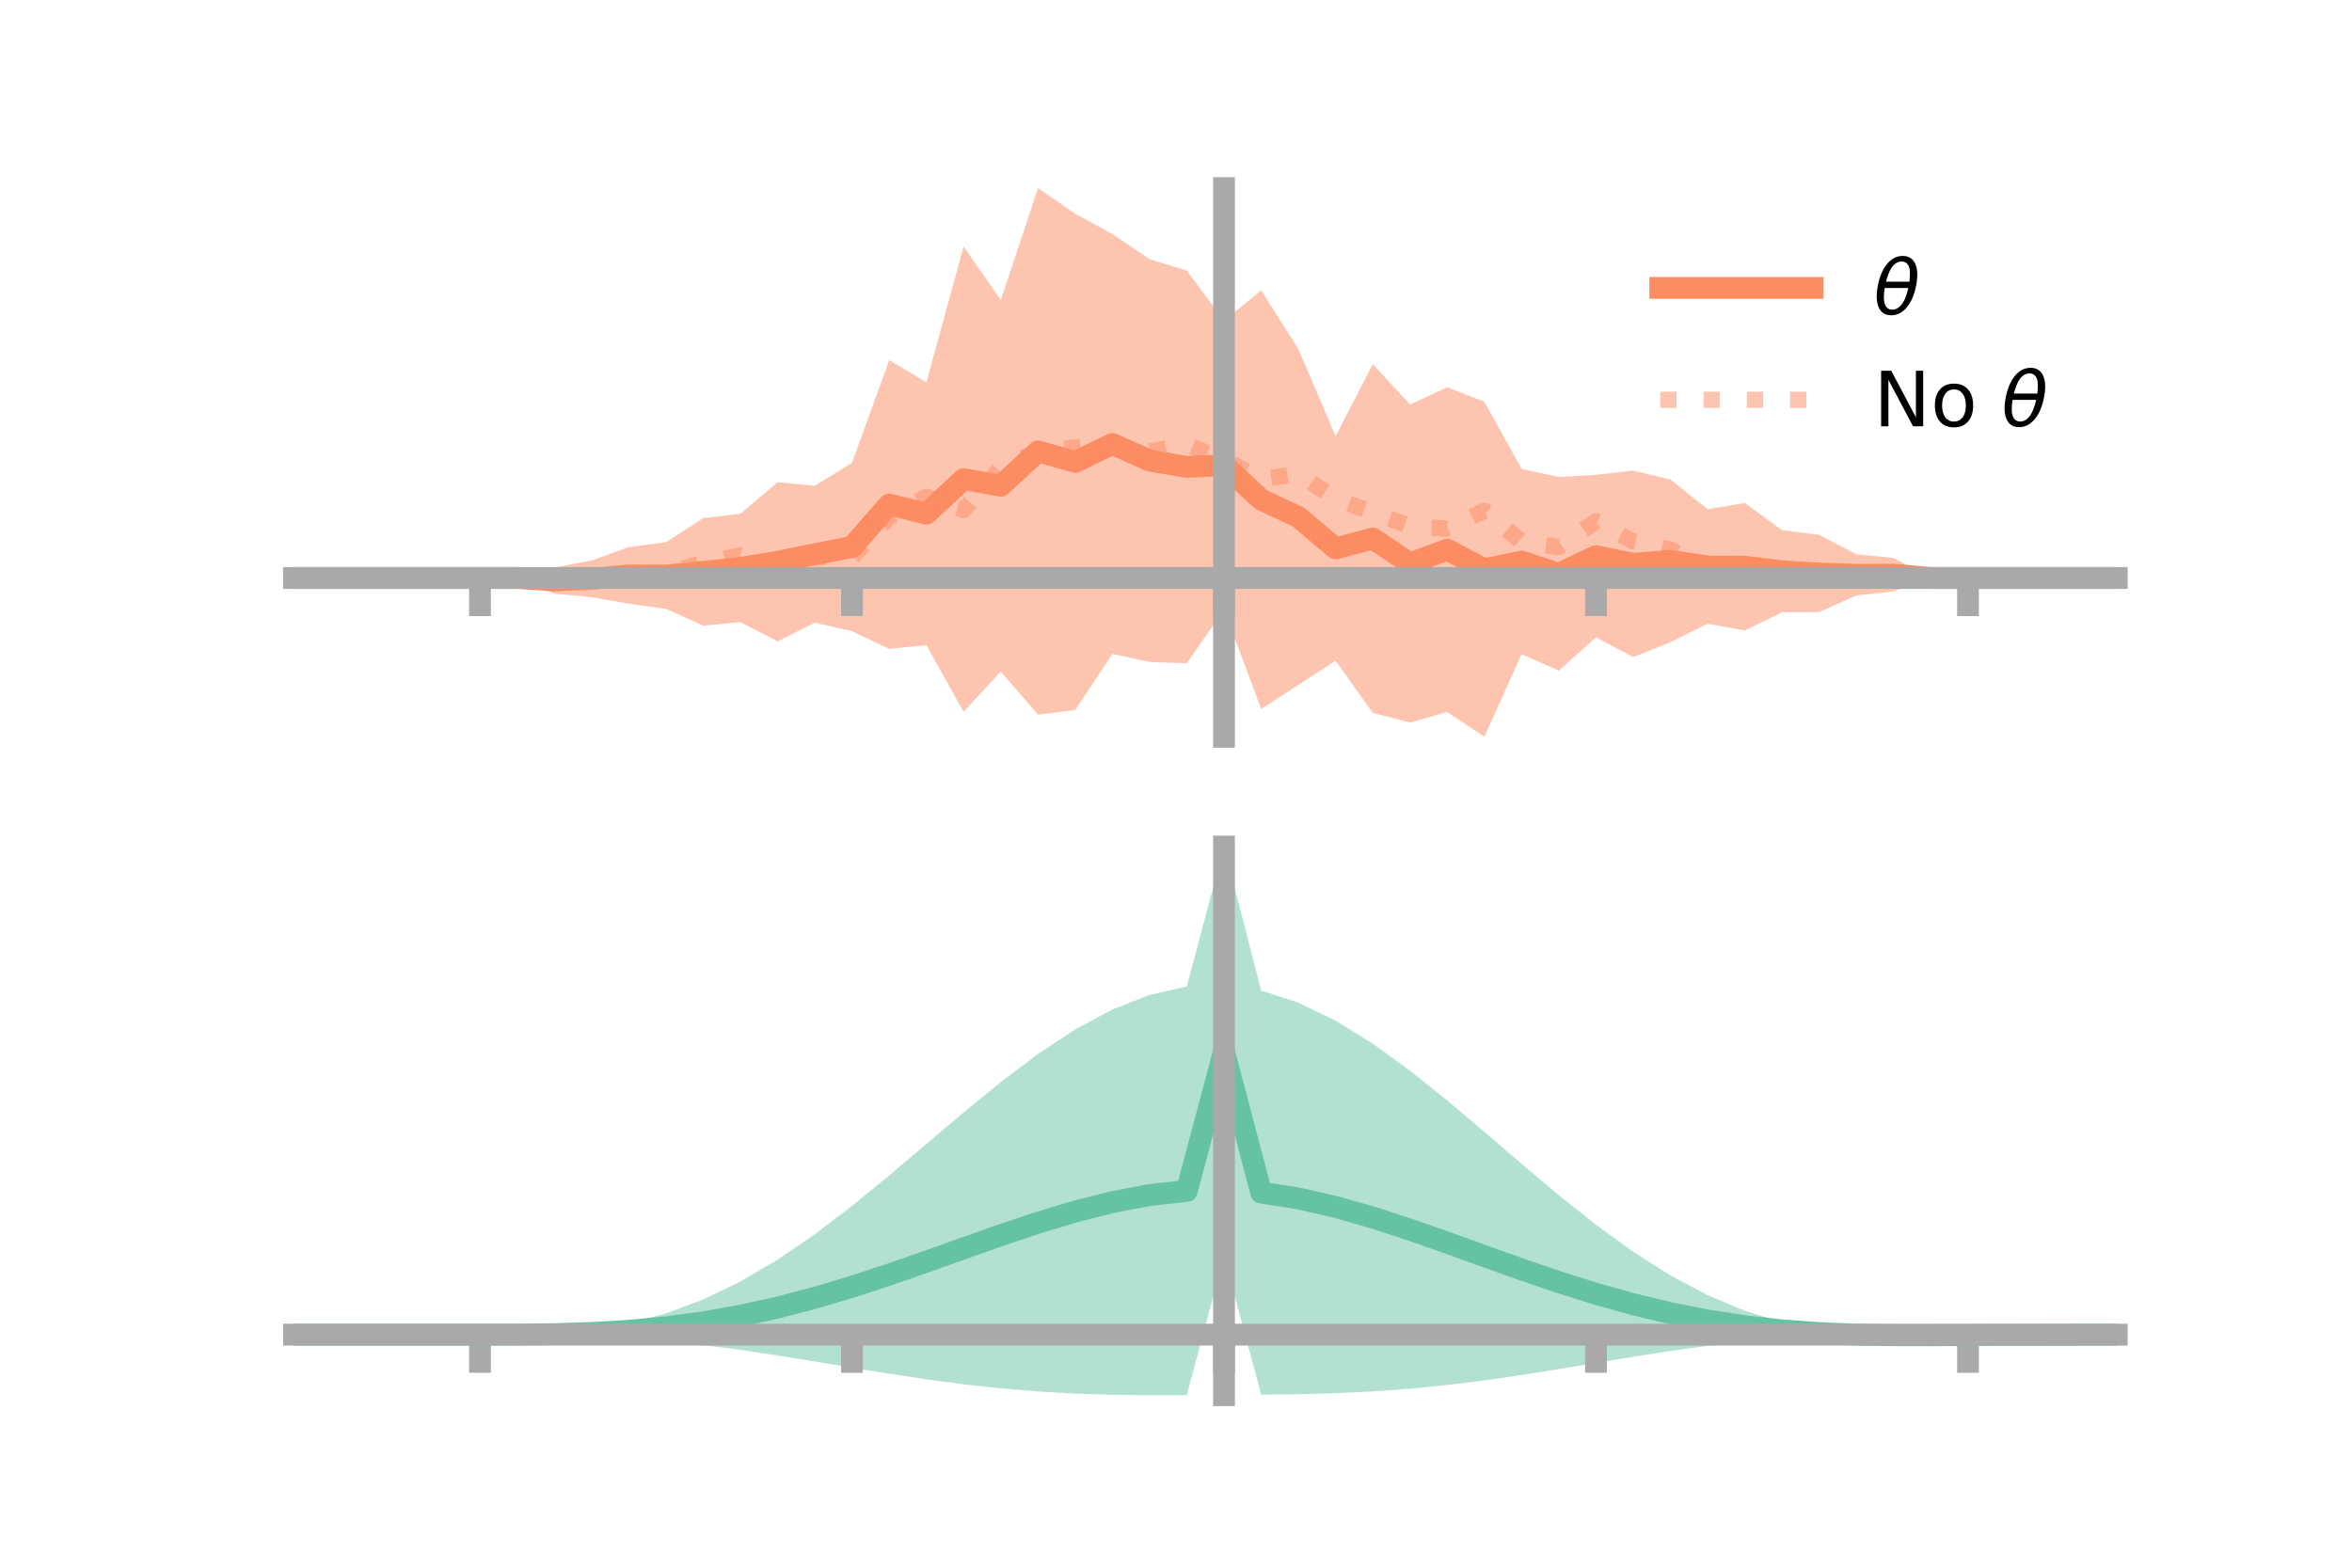 <?xml version="1.0" encoding="utf-8" standalone="no"?>
<!DOCTYPE svg PUBLIC "-//W3C//DTD SVG 1.1//EN"
  "http://www.w3.org/Graphics/SVG/1.1/DTD/svg11.dtd">
<!-- Created with matplotlib (https://matplotlib.org/) -->
<svg height="144pt" version="1.1" viewBox="0 0 216 144" width="216pt" xmlns="http://www.w3.org/2000/svg" xmlns:xlink="http://www.w3.org/1999/xlink">
 <defs>
  <style type="text/css">*{stroke-linecap:butt;stroke-linejoin:round;}</style>
 </defs>
 <g id="figure_1">
  <g id="patch_1">
   <path d="M 0 144 
L 216 144 
L 216 0 
L 0 0 
z
" style="fill:none;"/>
  </g>
  <g id="axes_1">
   <g id="patch_2">
    <path d="M 27 67.68 
L 194.4 67.68 
L 194.4 17.28 
L 27 17.28 
z
" style="fill:none;"/>
   </g>
   <g id="PolyCollection_1">
    <path clip-path="url(#pe6c683eea4)" d="M 27 53.09 
L 27 53.09 
L 30.416 53.09 
L 33.833 53.09 
L 37.249 53.09 
L 40.665 53.09 
L 44.082 53.09 
L 47.498 53.09 
L 50.914 52.122 
L 54.331 51.482 
L 57.747 50.249 
L 61.163 49.804 
L 64.58 47.593 
L 67.996 47.188 
L 71.412 44.289 
L 74.829 44.623 
L 78.245 42.506 
L 81.661 33.084 
L 85.078 35.119 
L 88.494 22.636 
L 91.91 27.561 
L 95.327 17.28 
L 98.743 19.635 
L 102.159 21.493 
L 105.576 23.808 
L 108.992 24.852 
L 112.408 29.468 
L 115.824 26.666 
L 119.241 32.07 
L 122.657 40.064 
L 126.073 33.444 
L 129.49 37.149 
L 132.906 35.57 
L 136.322 36.905 
L 139.739 43.075 
L 143.155 43.815 
L 146.571 43.614 
L 149.988 43.223 
L 153.404 44.041 
L 156.82 46.772 
L 160.237 46.198 
L 163.653 48.7 
L 167.069 49.128 
L 170.486 50.917 
L 173.902 51.244 
L 177.318 53.09 
L 180.735 53.09 
L 184.151 53.09 
L 187.567 53.09 
L 190.984 53.09 
L 194.4 53.09 
L 194.4 53.09 
L 194.4 53.09 
L 190.984 53.09 
L 187.567 53.09 
L 184.151 53.09 
L 180.735 53.09 
L 177.318 53.09 
L 173.902 54.325 
L 170.486 54.689 
L 167.069 56.225 
L 163.653 56.24 
L 160.237 57.913 
L 156.82 57.293 
L 153.404 58.992 
L 149.988 60.358 
L 146.571 58.547 
L 143.155 61.6 
L 139.739 60.091 
L 136.322 67.68 
L 132.906 65.403 
L 129.49 66.365 
L 126.073 65.488 
L 122.657 60.686 
L 119.241 62.916 
L 115.824 65.12 
L 112.408 55.996 
L 108.992 60.932 
L 105.576 60.805 
L 102.159 60.062 
L 98.743 65.218 
L 95.327 65.649 
L 91.91 61.68 
L 88.494 65.386 
L 85.078 59.255 
L 81.661 59.601 
L 78.245 57.98 
L 74.829 57.195 
L 71.412 58.914 
L 67.996 57.151 
L 64.58 57.467 
L 61.163 55.928 
L 57.747 55.459 
L 54.331 54.854 
L 50.914 54.531 
L 47.498 53.09 
L 44.082 53.09 
L 40.665 53.09 
L 37.249 53.09 
L 33.833 53.09 
L 30.416 53.09 
L 27 53.09 
z
" style="fill:#fc8d62;fill-opacity:0.5;"/>
   </g>
   <g id="matplotlib.axis_1">
    <g id="xtick_1">
     <g id="line2d_1">
      <defs>
       <path d="M 0 0 
L 0 3.5 
" id="mb0760fced4" style="stroke:#a9a9a9;stroke-width:2;"/>
      </defs>
      <g>
       <use style="fill:#a9a9a9;stroke:#a9a9a9;stroke-width:2;" x="44.082" xlink:href="#mb0760fced4" y="53.09"/>
      </g>
     </g>
    </g>
    <g id="xtick_2">
     <g id="line2d_2">
      <g>
       <use style="fill:#a9a9a9;stroke:#a9a9a9;stroke-width:2;" x="78.245" xlink:href="#mb0760fced4" y="53.09"/>
      </g>
     </g>
    </g>
    <g id="xtick_3">
     <g id="line2d_3">
      <g>
       <use style="fill:#a9a9a9;stroke:#a9a9a9;stroke-width:2;" x="112.408" xlink:href="#mb0760fced4" y="53.09"/>
      </g>
     </g>
    </g>
    <g id="xtick_4">
     <g id="line2d_4">
      <g>
       <use style="fill:#a9a9a9;stroke:#a9a9a9;stroke-width:2;" x="146.571" xlink:href="#mb0760fced4" y="53.09"/>
      </g>
     </g>
    </g>
    <g id="xtick_5">
     <g id="line2d_5">
      <g>
       <use style="fill:#a9a9a9;stroke:#a9a9a9;stroke-width:2;" x="180.735" xlink:href="#mb0760fced4" y="53.09"/>
      </g>
     </g>
    </g>
   </g>
   <g id="matplotlib.axis_2"/>
   <g id="line2d_6">
    <path clip-path="url(#pe6c683eea4)" d="M 27 53.09 
L 30.416 53.09 
L 33.833 53.09 
L 37.249 53.09 
L 40.665 53.09 
L 44.082 53.09 
L 47.498 53.09 
L 50.914 53.327 
L 54.331 53.168 
L 57.747 52.854 
L 61.163 52.866 
L 64.58 52.53 
L 67.996 52.169 
L 71.412 51.601 
L 74.829 50.909 
L 78.245 50.243 
L 81.661 46.343 
L 85.078 47.187 
L 88.494 44.011 
L 91.91 44.62 
L 95.327 41.464 
L 98.743 42.426 
L 102.159 40.777 
L 105.576 42.306 
L 108.992 42.892 
L 112.408 42.732 
L 115.824 45.893 
L 119.241 47.493 
L 122.657 50.375 
L 126.073 49.466 
L 129.49 51.757 
L 132.906 50.487 
L 136.322 52.293 
L 139.739 51.583 
L 143.155 52.707 
L 146.571 51.08 
L 149.988 51.79 
L 153.404 51.517 
L 156.82 52.033 
L 160.237 52.055 
L 163.653 52.47 
L 167.069 52.676 
L 170.486 52.803 
L 173.902 52.785 
L 177.318 53.09 
L 180.735 53.09 
L 184.151 53.09 
L 187.567 53.09 
L 190.984 53.09 
L 194.4 53.09 
" style="fill:none;stroke:#fc8d62;stroke-linecap:square;stroke-width:2;"/>
   </g>
   <g id="line2d_7">
    <path clip-path="url(#pe6c683eea4)" d="M 27 53.09 
L 30.416 53.09 
L 33.833 53.09 
L 37.249 53.09 
L 40.665 53.09 
L 44.082 53.09 
L 47.498 52.991 
L 50.914 53.143 
L 54.331 53.277 
L 57.747 52.755 
L 61.163 52.612 
L 64.58 51.722 
L 67.996 51.02 
L 71.412 51.807 
L 74.829 51.153 
L 78.245 51.171 
L 81.661 47.492 
L 85.078 45.628 
L 88.494 46.853 
L 91.91 42.938 
L 95.327 41.458 
L 98.743 41.12 
L 102.159 40.777 
L 105.576 41.461 
L 108.992 40.849 
L 112.408 42.204 
L 115.824 44.031 
L 119.241 43.522 
L 122.657 45.822 
L 126.073 47.068 
L 129.49 48.326 
L 132.906 48.564 
L 136.322 46.919 
L 139.739 49.771 
L 143.155 50.257 
L 146.571 47.894 
L 149.988 49.739 
L 153.404 50.476 
L 156.82 52.298 
L 160.237 52.525 
L 163.653 52.404 
L 167.069 52.761 
L 170.486 52.63 
L 173.902 52.972 
L 177.318 53.156 
L 180.735 53.09 
L 184.151 53.09 
L 187.567 53.09 
L 190.984 53.09 
L 194.4 53.09 
" style="fill:none;stroke:#fc8d62;stroke-dasharray:1.5,2.475;stroke-dashoffset:0;stroke-opacity:0.5;stroke-width:1.5;"/>
   </g>
   <g id="patch_3">
    <path d="M 112.408 67.68 
L 112.408 17.28 
" style="fill:none;stroke:#a9a9a9;stroke-linecap:square;stroke-linejoin:miter;stroke-width:2;"/>
   </g>
   <g id="patch_4">
    <path d="M 194.4 67.68 
L 194.4 17.28 
" style="fill:none;"/>
   </g>
   <g id="patch_5">
    <path d="M 27 53.09 
L 194.4 53.09 
" style="fill:none;stroke:#a9a9a9;stroke-linecap:square;stroke-linejoin:miter;stroke-width:2;"/>
   </g>
   <g id="patch_6">
    <path d="M 27 17.28 
L 194.4 17.28 
" style="fill:none;"/>
   </g>
   <g id="legend_1">
    <g id="line2d_8">
     <path d="M 152.47 26.449 
L 166.47 26.449 
" style="fill:none;stroke:#fc8d62;stroke-linecap:square;stroke-width:2;"/>
    </g>
    <g id="line2d_9"/>
    <g id="text_1">
     <!-- $\theta$ -->
     <g transform="translate(172.07 28.899)scale(0.07 -0.07)">
      <defs>
       <path d="M 45.516 34.672 
L 14.453 34.672 
Q 12.359 20.062 14.5 13.875 
Q 17.188 6.25 24.469 6.25 
Q 31.781 6.25 37.359 13.922 
Q 42.234 20.656 45.516 34.672 
z
M 47.016 42.969 
Q 48.344 56.844 46.625 61.719 
Q 43.953 69.438 36.766 69.438 
Q 29.297 69.438 23.828 61.812 
Q 19.531 55.672 16.156 42.969 
z
M 38.188 76.766 
Q 49.906 76.766 54.594 66.406 
Q 59.281 56.109 55.719 37.844 
Q 52.203 19.625 43.453 9.281 
Q 34.766 -1.125 23.047 -1.125 
Q 11.281 -1.125 6.641 9.281 
Q 2 19.625 5.516 37.844 
Q 9.078 56.109 17.719 66.406 
Q 26.422 76.766 38.188 76.766 
z
" id="DejaVuSans-Oblique-952"/>
      </defs>
      <use transform="translate(0 0.234)" xlink:href="#DejaVuSans-Oblique-952"/>
     </g>
    </g>
    <g id="line2d_10">
     <path d="M 152.47 36.724 
L 166.47 36.724 
" style="fill:none;stroke:#fc8d62;stroke-dasharray:1.5,2.475;stroke-dashoffset:0;stroke-opacity:0.5;stroke-width:1.5;"/>
    </g>
    <g id="line2d_11"/>
    <g id="text_2">
     <!-- No $\theta$ -->
     <g transform="translate(172.07 39.174)scale(0.07 -0.07)">
      <defs>
       <path d="M 9.812 72.906 
L 23.094 72.906 
L 55.422 11.922 
L 55.422 72.906 
L 64.984 72.906 
L 64.984 0 
L 51.703 0 
L 19.391 60.984 
L 19.391 0 
L 9.812 0 
z
" id="DejaVuSans-78"/>
       <path d="M 30.609 48.391 
Q 23.391 48.391 19.188 42.75 
Q 14.984 37.109 14.984 27.297 
Q 14.984 17.484 19.156 11.844 
Q 23.344 6.203 30.609 6.203 
Q 37.797 6.203 41.984 11.859 
Q 46.188 17.531 46.188 27.297 
Q 46.188 37.016 41.984 42.703 
Q 37.797 48.391 30.609 48.391 
z
M 30.609 56 
Q 42.328 56 49.016 48.375 
Q 55.719 40.766 55.719 27.297 
Q 55.719 13.875 49.016 6.219 
Q 42.328 -1.422 30.609 -1.422 
Q 18.844 -1.422 12.172 6.219 
Q 5.516 13.875 5.516 27.297 
Q 5.516 40.766 12.172 48.375 
Q 18.844 56 30.609 56 
z
" id="DejaVuSans-111"/>
       <path id="DejaVuSans-32"/>
      </defs>
      <use transform="translate(0 0.234)" xlink:href="#DejaVuSans-78"/>
      <use transform="translate(74.805 0.234)" xlink:href="#DejaVuSans-111"/>
      <use transform="translate(135.986 0.234)" xlink:href="#DejaVuSans-32"/>
      <use transform="translate(167.773 0.234)" xlink:href="#DejaVuSans-Oblique-952"/>
     </g>
    </g>
   </g>
  </g>
  <g id="axes_2">
   <g id="patch_7">
    <path d="M 27 128.16 
L 194.4 128.16 
L 194.4 77.76 
L 27 77.76 
z
" style="fill:none;"/>
   </g>
   <g id="PolyCollection_2">
    <path clip-path="url(#p41a773972a)" d="M 27 122.6 
L 27 122.593 
L 30.416 122.595 
L 33.833 122.595 
L 37.249 122.596 
L 40.665 122.596 
L 44.082 122.596 
L 47.498 122.576 
L 50.914 122.454 
L 54.331 122.138 
L 57.747 121.552 
L 61.163 120.64 
L 64.58 119.365 
L 67.996 117.717 
L 71.412 115.708 
L 74.829 113.372 
L 78.245 110.768 
L 81.661 107.973 
L 85.078 105.077 
L 88.494 102.181 
L 91.91 99.392 
L 95.327 96.817 
L 98.743 94.562 
L 102.159 92.722 
L 105.576 91.385 
L 108.992 90.621 
L 112.408 77.76 
L 115.824 90.988 
L 119.241 92.102 
L 122.657 93.756 
L 126.073 95.869 
L 129.49 98.346 
L 132.906 101.083 
L 136.322 103.972 
L 139.739 106.906 
L 143.155 109.78 
L 146.571 112.499 
L 149.988 114.978 
L 153.404 117.149 
L 156.82 118.966 
L 160.237 120.405 
L 163.653 121.465 
L 167.069 122.165 
L 170.486 122.483 
L 173.902 122.499 
L 177.318 122.51 
L 180.735 122.537 
L 184.151 122.559 
L 187.567 122.574 
L 190.984 122.584 
L 194.4 122.59 
L 194.4 122.606 
L 194.4 122.606 
L 190.984 122.618 
L 187.567 122.64 
L 184.151 122.675 
L 180.735 122.73 
L 177.318 122.795 
L 173.902 122.798 
L 170.486 122.697 
L 167.069 122.731 
L 163.653 122.928 
L 160.237 123.229 
L 156.82 123.621 
L 153.404 124.094 
L 149.988 124.625 
L 146.571 125.189 
L 143.155 125.758 
L 139.739 126.302 
L 136.322 126.795 
L 132.906 127.218 
L 129.49 127.556 
L 126.073 127.807 
L 122.657 127.972 
L 119.241 128.065 
L 115.824 128.107 
L 112.408 115.406 
L 108.992 128.153 
L 105.576 128.16 
L 102.159 128.119 
L 98.743 128.008 
L 95.327 127.813 
L 91.91 127.527 
L 88.494 127.152 
L 85.078 126.698 
L 81.661 126.182 
L 78.245 125.626 
L 74.829 125.058 
L 71.412 124.507 
L 67.996 123.998 
L 64.58 123.555 
L 61.163 123.195 
L 57.747 122.924 
L 54.331 122.744 
L 50.914 122.643 
L 47.498 122.602 
L 44.082 122.596 
L 40.665 122.596 
L 37.249 122.596 
L 33.833 122.596 
L 30.416 122.597 
L 27 122.6 
z
" style="fill:#66c2a5;fill-opacity:0.5;"/>
   </g>
   <g id="matplotlib.axis_3">
    <g id="xtick_6">
     <g id="line2d_12">
      <g>
       <use style="fill:#a9a9a9;stroke:#a9a9a9;stroke-width:2;" x="44.082" xlink:href="#mb0760fced4" y="122.596"/>
      </g>
     </g>
    </g>
    <g id="xtick_7">
     <g id="line2d_13">
      <g>
       <use style="fill:#a9a9a9;stroke:#a9a9a9;stroke-width:2;" x="78.245" xlink:href="#mb0760fced4" y="122.596"/>
      </g>
     </g>
    </g>
    <g id="xtick_8">
     <g id="line2d_14">
      <g>
       <use style="fill:#a9a9a9;stroke:#a9a9a9;stroke-width:2;" x="112.408" xlink:href="#mb0760fced4" y="122.596"/>
      </g>
     </g>
    </g>
    <g id="xtick_9">
     <g id="line2d_15">
      <g>
       <use style="fill:#a9a9a9;stroke:#a9a9a9;stroke-width:2;" x="146.571" xlink:href="#mb0760fced4" y="122.596"/>
      </g>
     </g>
    </g>
    <g id="xtick_10">
     <g id="line2d_16">
      <g>
       <use style="fill:#a9a9a9;stroke:#a9a9a9;stroke-width:2;" x="180.735" xlink:href="#mb0760fced4" y="122.596"/>
      </g>
     </g>
    </g>
   </g>
   <g id="matplotlib.axis_4"/>
   <g id="line2d_17">
    <path clip-path="url(#p41a773972a)" d="M 27 122.596 
L 30.416 122.596 
L 33.833 122.596 
L 37.249 122.596 
L 40.665 122.596 
L 44.082 122.596 
L 47.498 122.589 
L 50.914 122.548 
L 54.331 122.441 
L 57.747 122.238 
L 61.163 121.917 
L 64.58 121.46 
L 67.996 120.858 
L 71.412 120.107 
L 74.829 119.215 
L 78.245 118.197 
L 81.661 117.077 
L 85.078 115.888 
L 88.494 114.667 
L 91.91 113.459 
L 95.327 112.315 
L 98.743 111.285 
L 102.159 110.421 
L 105.576 109.773 
L 108.992 109.387 
L 112.408 96.583 
L 115.824 109.547 
L 119.241 110.083 
L 122.657 110.864 
L 126.073 111.838 
L 129.49 112.951 
L 132.906 114.15 
L 136.322 115.383 
L 139.739 116.604 
L 143.155 117.769 
L 146.571 118.844 
L 149.988 119.801 
L 153.404 120.621 
L 156.82 121.294 
L 160.237 121.817 
L 163.653 122.197 
L 167.069 122.448 
L 170.486 122.59 
L 173.902 122.649 
L 177.318 122.653 
L 180.735 122.633 
L 184.151 122.617 
L 187.567 122.607 
L 190.984 122.601 
L 194.4 122.598 
" style="fill:none;stroke:#66c2a5;stroke-linecap:square;stroke-width:2;"/>
   </g>
   <g id="patch_8">
    <path d="M 112.408 128.16 
L 112.408 77.76 
" style="fill:none;stroke:#a9a9a9;stroke-linecap:square;stroke-linejoin:miter;stroke-width:2;"/>
   </g>
   <g id="patch_9">
    <path d="M 194.4 128.16 
L 194.4 77.76 
" style="fill:none;"/>
   </g>
   <g id="patch_10">
    <path d="M 27 122.596 
L 194.4 122.596 
" style="fill:none;stroke:#a9a9a9;stroke-linecap:square;stroke-linejoin:miter;stroke-width:2;"/>
   </g>
   <g id="patch_11">
    <path d="M 27 77.76 
L 194.4 77.76 
" style="fill:none;"/>
   </g>
  </g>
 </g>
 <defs>
  <clipPath id="pe6c683eea4">
   <rect height="50.4" width="167.4" x="27" y="17.28"/>
  </clipPath>
  <clipPath id="p41a773972a">
   <rect height="50.4" width="167.4" x="27" y="77.76"/>
  </clipPath>
 </defs>
</svg>
